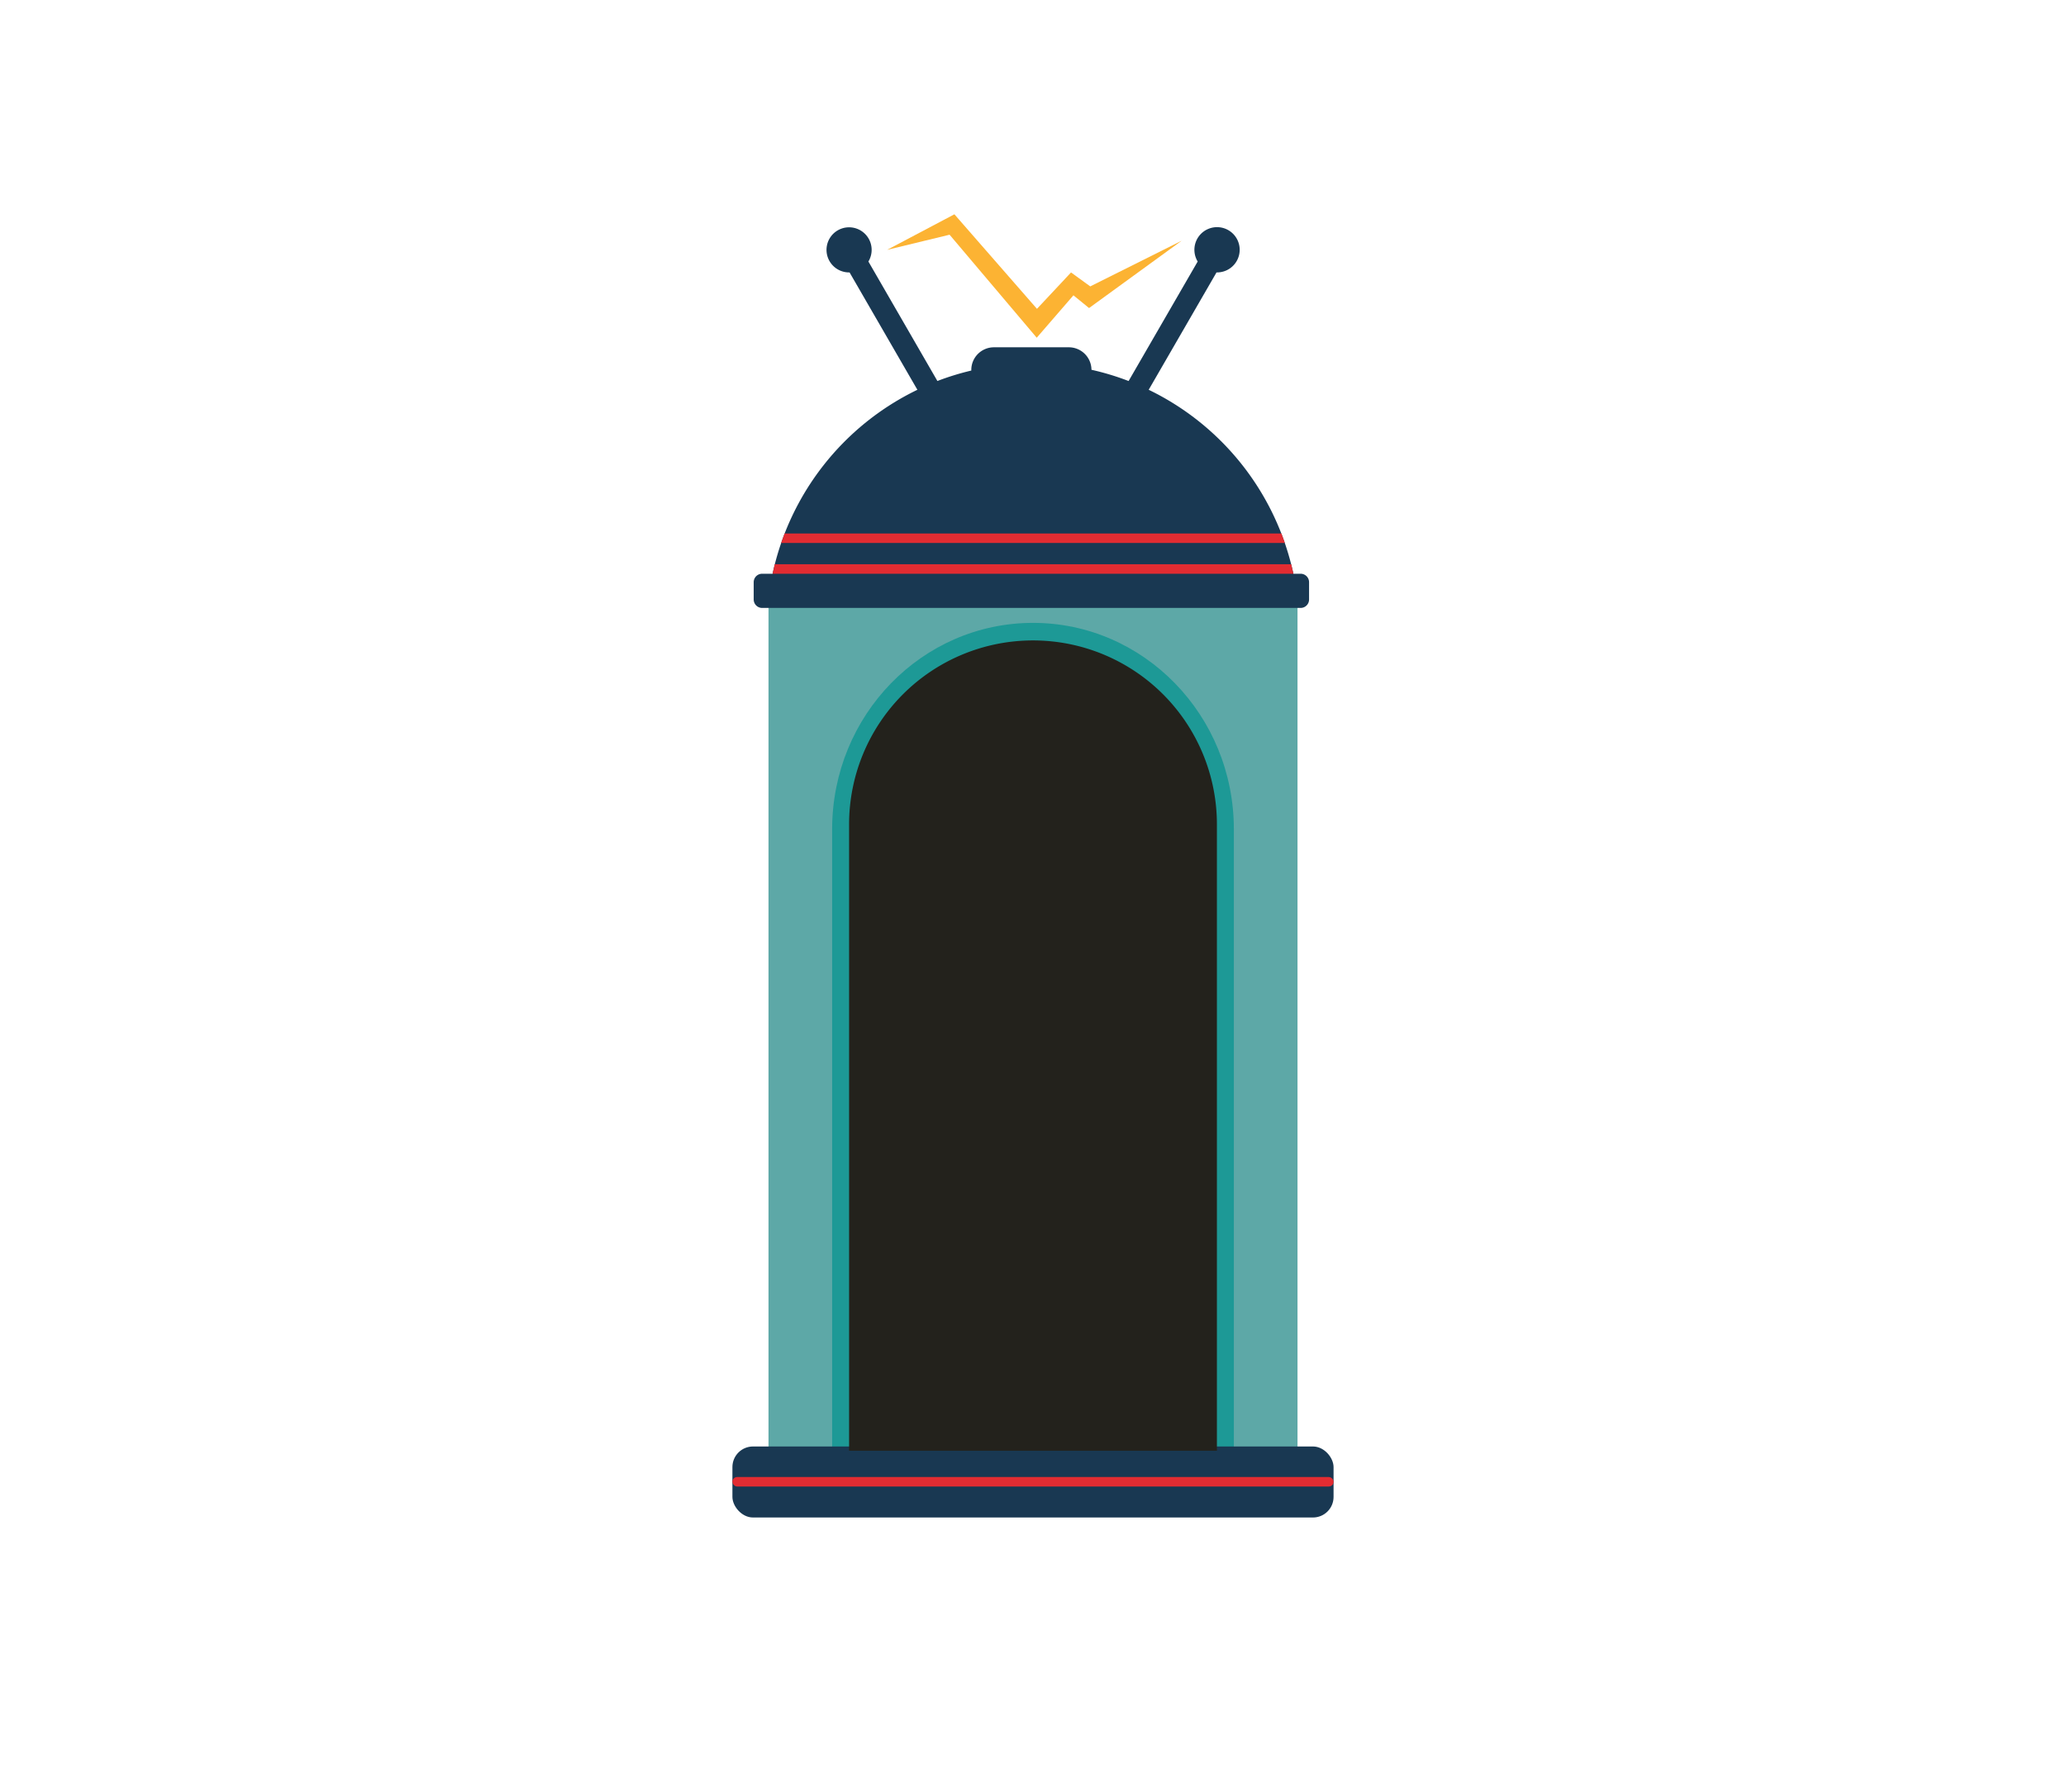 <svg id="Layer_1" data-name="Layer 1" xmlns="http://www.w3.org/2000/svg" viewBox="0 0 792 687.17"><defs><style>.cls-1{fill:#5da8a7;}.cls-2{fill:#1d9996;}.cls-3{fill:#193852;}.cls-4{fill:#e22c32;}.cls-5{fill:#23221c;}.cls-6{fill:#fcb333;}</style></defs><title>Hack Days #2</title><rect class="cls-1" x="294.6" y="224.19" width="202.8" height="339.12"/><path class="cls-2" d="M473,561.43L319,558.19V318c0-43.72,34.46-79.16,77-79.16h0c42.5,0,77,35.44,77,79.16V561.43Z"/><rect class="cls-3" x="280.77" y="554.65" width="230.45" height="27.23" rx="7.89" ry="7.89"/><rect class="cls-4" x="280.77" y="566.36" width="230.45" height="3.64" rx="1.82" ry="1.82"/><path class="cls-5" d="M396,245.57h0a70.5,70.5,0,0,1,70.5,70.5V556.28a0,0,0,0,1,0,0h-141a0,0,0,0,1,0,0V316.07a70.5,70.5,0,0,1,70.5-70.5Z"/><polygon class="cls-6" points="340.06 95.81 365.87 82.17 397.52 118.42 410.58 104.47 417.95 109.82 452.98 92.31 417.49 118.12 411.5 113.24 397.43 129.5 364.02 90 340.06 95.81"/><path class="cls-3" d="M498.59,220h-2.77a102.27,102.27,0,0,0-55.47-70.54l26-45h0.18a8.68,8.68,0,1,0-7.4-4.18L432.65,146.1a101.28,101.28,0,0,0-14.24-4.31,8.67,8.67,0,0,0-8.64-8.62H381a8.67,8.67,0,0,0-8.65,8.65v0.27a101.27,101.27,0,0,0-13,4L332.9,100.28a8.65,8.65,0,1,0-7.4,4.18h0.18l26,45A102.27,102.27,0,0,0,296.17,220h-4a3.24,3.24,0,0,0-3.24,3.24v6.63a3.24,3.24,0,0,0,3.24,3.24H498.59a3.24,3.24,0,0,0,3.24-3.24v-6.63A3.24,3.24,0,0,0,498.59,220Z"/><path class="cls-4" d="M296.17,220H495.83q-0.39-1.83-.85-3.64H297Q296.57,218.15,296.17,220Z"/><path class="cls-4" d="M299.45,208.2H492.55q-0.63-1.83-1.32-3.64H300.77Q300.07,206.36,299.45,208.2Z"/></svg>